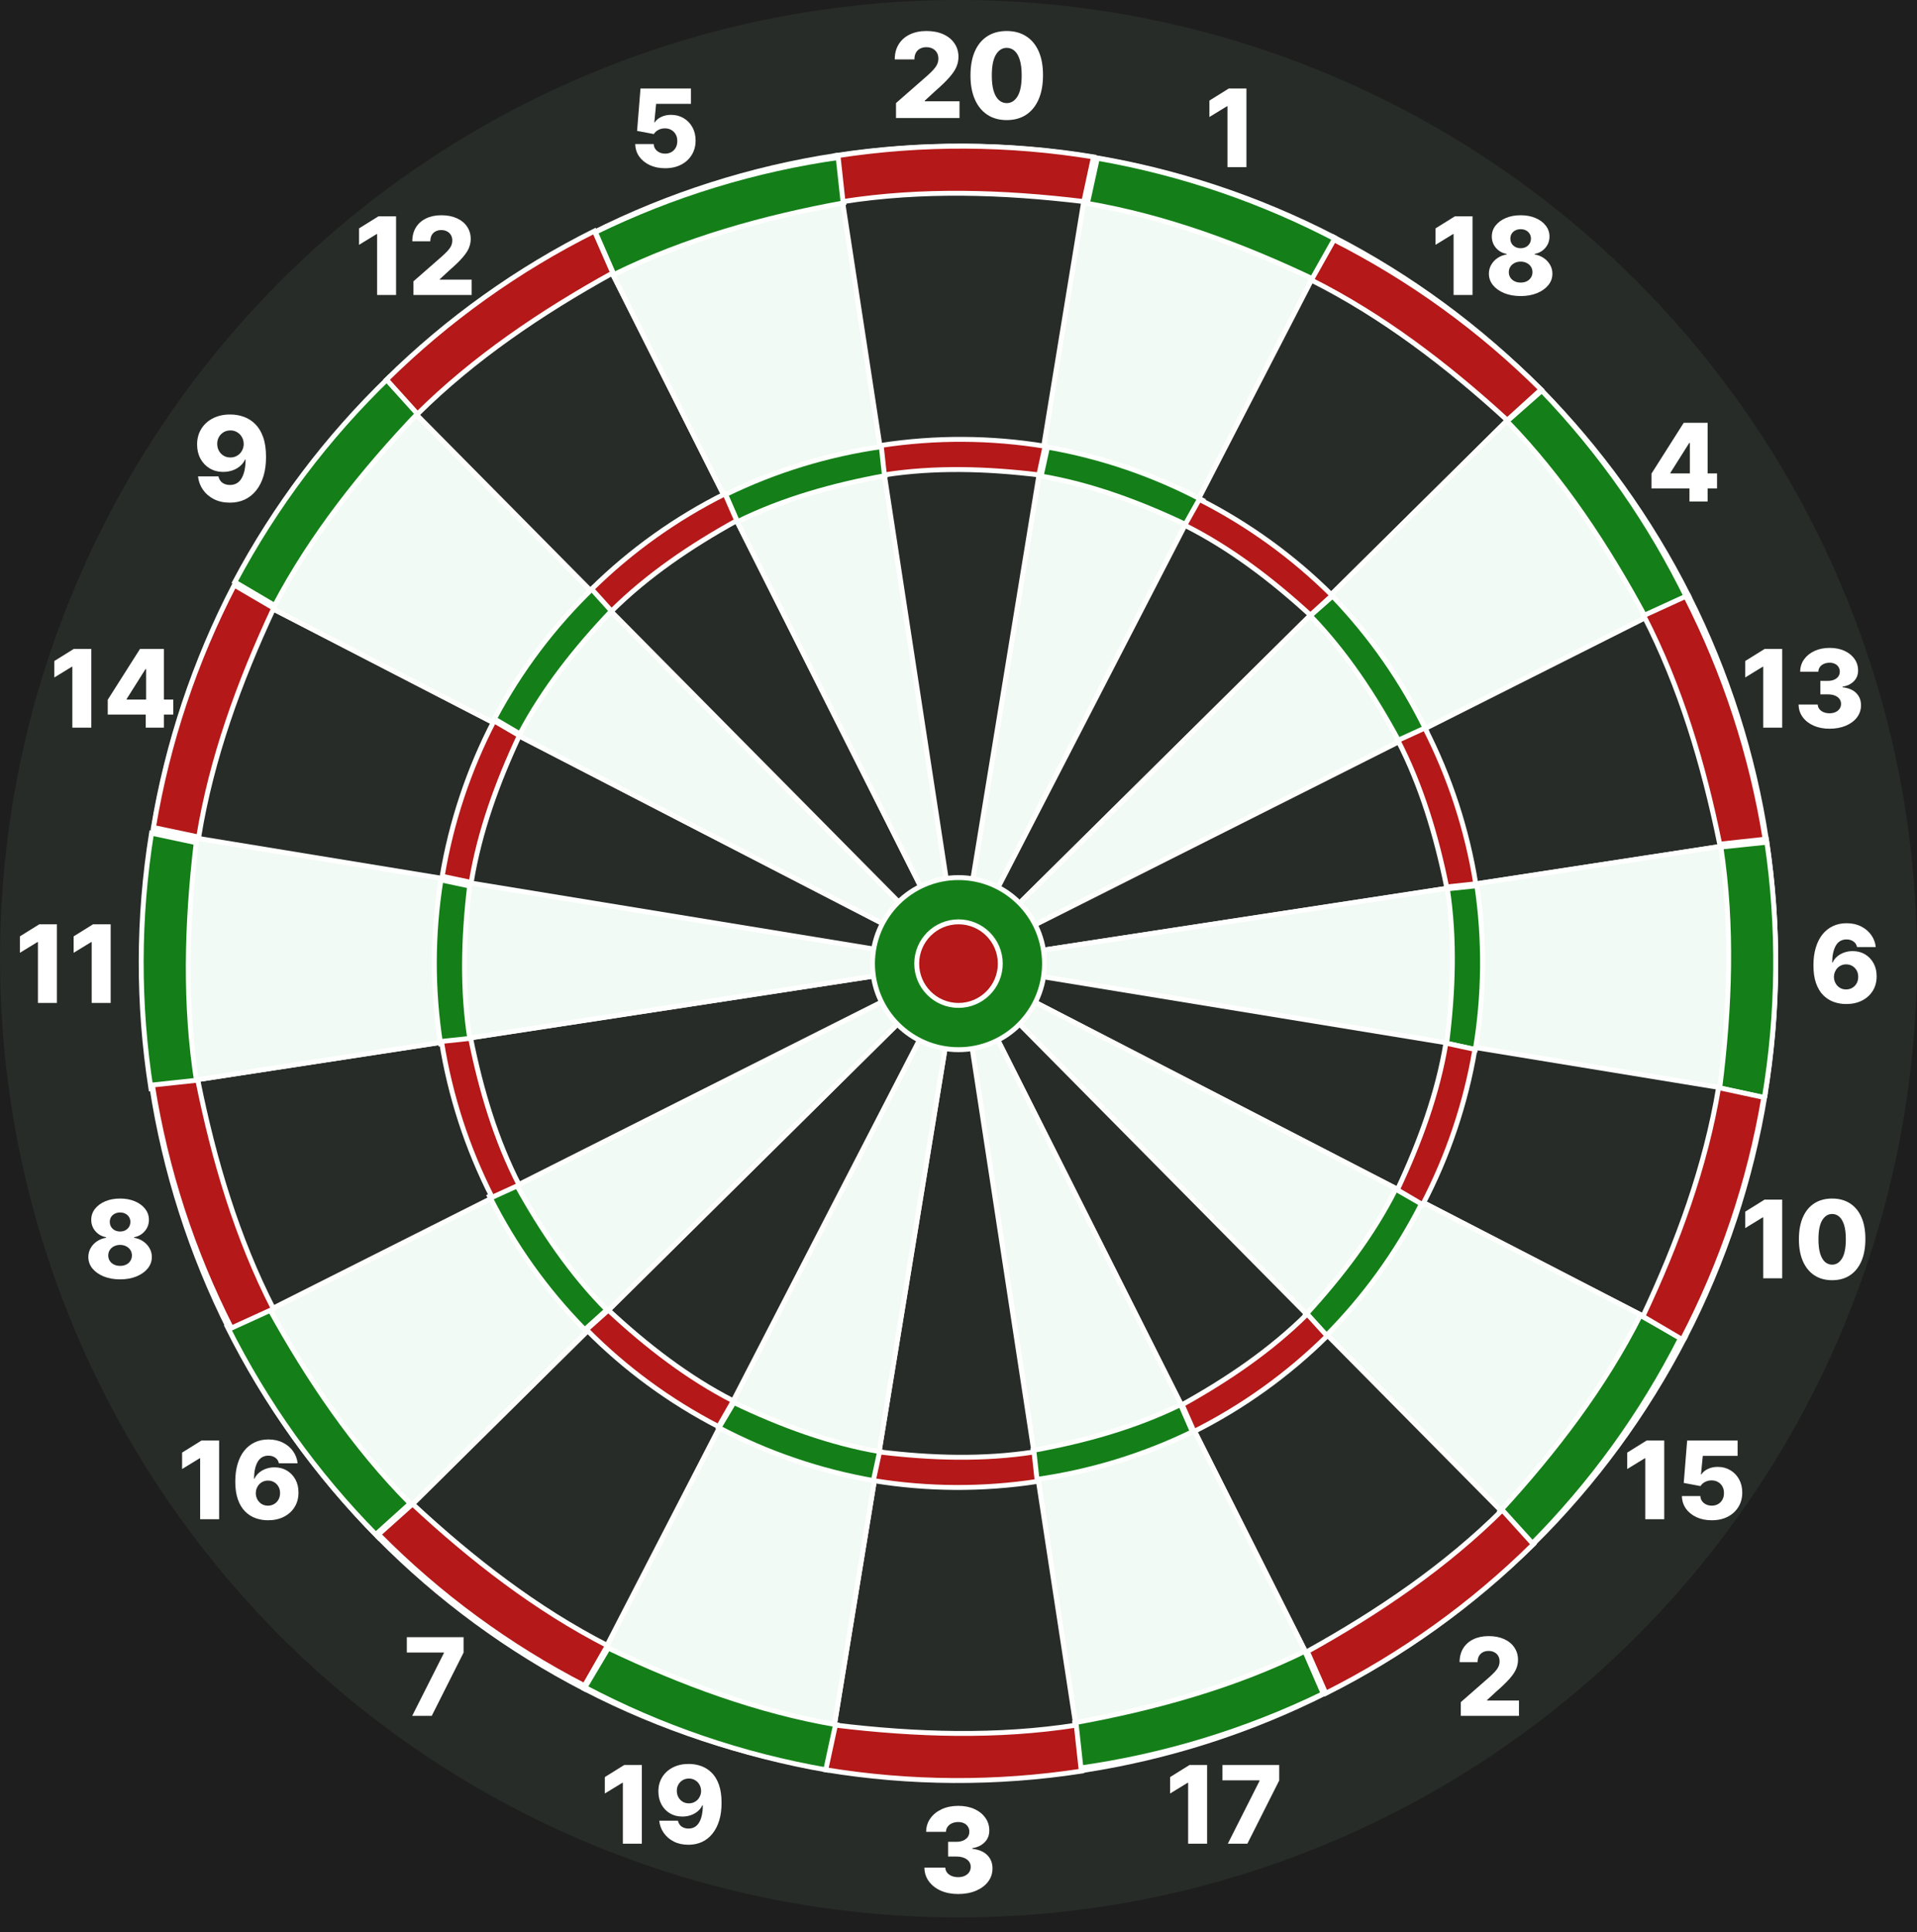 <svg width="390" height="393" viewBox="0 0 390 393" fill="none" xmlns="http://www.w3.org/2000/svg">
<rect width="390" height="393" fill="#1E1E1E"/>
<g id="dartBoard" clip-path="url(#clip0_0_1)">
<g id="frame">
<circle id="frame_2" cx="195" cy="195" r="195" fill="#272C28"/>
<path id=" " d="M194.926 385.239C193.597 385.239 192.418 385.011 191.389 384.557C190.366 384.097 189.56 383.463 188.969 382.656C188.378 381.849 188.077 380.92 188.065 379.869H192.31C192.327 380.25 192.449 380.588 192.676 380.884C192.903 381.173 193.213 381.401 193.605 381.565C193.997 381.73 194.443 381.812 194.943 381.812C195.443 381.812 195.884 381.724 196.264 381.548C196.651 381.366 196.952 381.119 197.168 380.807C197.384 380.489 197.489 380.125 197.483 379.716C197.489 379.307 197.372 378.943 197.134 378.625C196.895 378.307 196.557 378.06 196.119 377.884C195.688 377.707 195.176 377.619 194.585 377.619H192.889V374.619H194.585C195.102 374.619 195.557 374.534 195.949 374.364C196.347 374.193 196.656 373.955 196.878 373.648C197.099 373.335 197.207 372.977 197.202 372.574C197.207 372.182 197.114 371.838 196.92 371.543C196.733 371.241 196.469 371.009 196.128 370.844C195.793 370.679 195.403 370.597 194.96 370.597C194.494 370.597 194.071 370.679 193.69 370.844C193.315 371.009 193.017 371.241 192.795 371.543C192.574 371.844 192.457 372.193 192.446 372.591H188.415C188.426 371.551 188.716 370.636 189.284 369.847C189.852 369.051 190.625 368.429 191.602 367.98C192.585 367.531 193.705 367.307 194.96 367.307C196.21 367.307 197.31 367.526 198.259 367.963C199.207 368.401 199.946 368.997 200.474 369.753C201.003 370.503 201.267 371.352 201.267 372.301C201.273 373.284 200.952 374.094 200.304 374.73C199.662 375.366 198.835 375.759 197.824 375.906V376.043C199.176 376.202 200.196 376.639 200.884 377.355C201.577 378.071 201.92 378.966 201.915 380.04C201.915 381.051 201.616 381.949 201.02 382.733C200.429 383.511 199.605 384.125 198.548 384.574C197.497 385.017 196.29 385.239 194.926 385.239Z" fill="white"/>
<path id=" _2" d="M130.578 359V375H126.719V362.609H126.625L123.047 364.797V361.453L126.992 359H130.578ZM140.139 358.781C141.014 358.781 141.85 358.924 142.646 359.211C143.443 359.492 144.154 359.943 144.779 360.562C145.404 361.177 145.896 361.987 146.256 362.992C146.615 363.997 146.795 365.224 146.795 366.672C146.8 368.005 146.644 369.201 146.326 370.258C146.008 371.31 145.553 372.206 144.959 372.945C144.37 373.685 143.662 374.25 142.834 374.641C142.006 375.026 141.081 375.219 140.061 375.219C138.936 375.219 137.943 375.003 137.084 374.57C136.23 374.133 135.545 373.544 135.029 372.805C134.519 372.065 134.214 371.237 134.115 370.32H137.92C138.04 370.852 138.292 371.253 138.678 371.523C139.063 371.789 139.524 371.922 140.061 371.922C141.04 371.922 141.771 371.497 142.256 370.648C142.74 369.799 142.982 368.646 142.982 367.187H142.889C142.665 367.667 142.347 368.078 141.936 368.422C141.529 368.766 141.058 369.029 140.521 369.211C139.985 369.393 139.42 369.484 138.826 369.484C137.868 369.484 137.021 369.266 136.287 368.828C135.558 368.391 134.985 367.789 134.568 367.023C134.157 366.258 133.949 365.383 133.943 364.398C133.938 363.294 134.196 362.32 134.717 361.477C135.238 360.628 135.964 359.966 136.896 359.492C137.829 359.013 138.91 358.776 140.139 358.781ZM140.162 361.75C139.683 361.75 139.256 361.862 138.881 362.086C138.511 362.31 138.219 362.612 138.006 362.992C137.792 363.372 137.688 363.799 137.693 364.273C137.699 364.747 137.805 365.174 138.014 365.555C138.227 365.935 138.516 366.237 138.881 366.461C139.251 366.685 139.673 366.797 140.146 366.797C140.501 366.797 140.829 366.732 141.131 366.602C141.433 366.471 141.696 366.292 141.92 366.062C142.144 365.828 142.318 365.557 142.443 365.25C142.574 364.943 142.636 364.615 142.631 364.266C142.626 363.802 142.516 363.38 142.303 363C142.089 362.62 141.795 362.318 141.42 362.094C141.05 361.865 140.631 361.75 140.162 361.75Z" fill="white"/>
<path id=" _3" d="M83.859 349L90.312 336.219V336.117H82.766V333H94.312V336.141L87.836 349H83.859Z" fill="white"/>
<path id=" _4" d="M44.578 293V309H40.719V296.609H40.625L37.047 298.797V295.453L40.992 293H44.578ZM54.529 309.219C53.654 309.219 52.816 309.078 52.014 308.797C51.212 308.51 50.498 308.057 49.873 307.438C49.248 306.812 48.756 305.995 48.397 304.984C48.037 303.969 47.86 302.732 47.865 301.273C47.87 299.956 48.032 298.773 48.35 297.727C48.667 296.674 49.12 295.781 49.709 295.047C50.303 294.312 51.011 293.753 51.834 293.367C52.662 292.977 53.587 292.781 54.607 292.781C55.727 292.781 56.714 293 57.568 293.437C58.428 293.87 59.115 294.453 59.631 295.187C60.147 295.917 60.451 296.729 60.545 297.625H56.74C56.626 297.12 56.373 296.737 55.982 296.477C55.597 296.211 55.139 296.078 54.607 296.078C53.628 296.078 52.897 296.503 52.412 297.352C51.933 298.201 51.688 299.336 51.678 300.758H51.779C51.998 300.279 52.313 299.867 52.725 299.523C53.136 299.18 53.607 298.917 54.139 298.734C54.675 298.547 55.243 298.453 55.842 298.453C56.8 298.453 57.647 298.674 58.381 299.117C59.115 299.56 59.691 300.167 60.107 300.937C60.524 301.703 60.73 302.581 60.725 303.57C60.73 304.685 60.469 305.669 59.943 306.523C59.417 307.372 58.688 308.034 57.756 308.508C56.829 308.982 55.753 309.219 54.529 309.219ZM54.506 306.25C54.98 306.25 55.404 306.138 55.779 305.914C56.154 305.69 56.449 305.385 56.662 305C56.876 304.615 56.98 304.18 56.975 303.695C56.98 303.206 56.876 302.771 56.662 302.391C56.454 302.01 56.162 301.708 55.787 301.484C55.417 301.26 54.993 301.148 54.514 301.148C54.165 301.148 53.839 301.214 53.537 301.344C53.235 301.474 52.972 301.656 52.748 301.891C52.529 302.12 52.357 302.391 52.232 302.703C52.107 303.01 52.042 303.344 52.037 303.703C52.042 304.177 52.152 304.607 52.365 304.992C52.579 305.378 52.87 305.685 53.24 305.914C53.61 306.138 54.032 306.25 54.506 306.25Z" fill="white"/>
<path id=" _5" d="M24.43 260.219C23.185 260.219 22.073 260.021 21.094 259.625C20.12 259.224 19.354 258.682 18.797 258C18.245 257.312 17.969 256.536 17.969 255.672C17.969 255.01 18.128 254.404 18.445 253.852C18.763 253.299 19.193 252.841 19.734 252.477C20.281 252.107 20.891 251.87 21.562 251.766V251.641C20.682 251.479 19.961 251.07 19.398 250.414C18.841 249.758 18.562 248.99 18.562 248.109C18.562 247.276 18.815 246.534 19.32 245.883C19.831 245.232 20.526 244.719 21.406 244.344C22.292 243.969 23.299 243.781 24.43 243.781C25.56 243.781 26.565 243.969 27.445 244.344C28.331 244.719 29.026 245.232 29.531 245.883C30.042 246.534 30.297 247.276 30.297 248.109C30.297 248.995 30.013 249.766 29.445 250.422C28.883 251.073 28.167 251.479 27.297 251.641V251.766C27.963 251.87 28.568 252.107 29.109 252.477C29.656 252.841 30.088 253.299 30.406 253.852C30.729 254.404 30.891 255.01 30.891 255.672C30.891 256.536 30.612 257.312 30.055 258C29.497 258.682 28.732 259.224 27.758 259.625C26.789 260.021 25.68 260.219 24.43 260.219ZM24.43 257.477C24.904 257.477 25.32 257.388 25.68 257.211C26.039 257.029 26.32 256.776 26.523 256.453C26.732 256.13 26.836 255.766 26.836 255.359C26.836 254.943 26.732 254.573 26.523 254.25C26.315 253.927 26.029 253.674 25.664 253.492C25.305 253.305 24.893 253.211 24.43 253.211C23.971 253.211 23.56 253.305 23.195 253.492C22.831 253.674 22.544 253.927 22.336 254.25C22.128 254.573 22.023 254.943 22.023 255.359C22.023 255.766 22.125 256.13 22.328 256.453C22.537 256.771 22.82 257.021 23.18 257.203C23.544 257.385 23.961 257.477 24.43 257.477ZM24.43 250.484C24.836 250.484 25.195 250.401 25.508 250.234C25.826 250.068 26.073 249.836 26.25 249.539C26.432 249.242 26.523 248.906 26.523 248.531C26.523 248.156 26.432 247.826 26.25 247.539C26.073 247.253 25.828 247.029 25.516 246.867C25.203 246.701 24.841 246.617 24.43 246.617C24.023 246.617 23.662 246.701 23.344 246.867C23.026 247.029 22.779 247.253 22.602 247.539C22.424 247.826 22.336 248.156 22.336 248.531C22.336 248.906 22.424 249.242 22.602 249.539C22.784 249.831 23.034 250.062 23.352 250.234C23.669 250.401 24.029 250.484 24.43 250.484Z" fill="white"/>
<path id=" _6" d="M11.578 188V204H7.719V191.609H7.625L4.047 193.797V190.453L7.992 188H11.578ZM22.514 188V204H18.654V191.609H18.561L14.982 193.797V190.453L18.928 188H22.514Z" fill="white"/>
<path id=" _7" d="M18.578 132V148H14.719V135.609H14.625L11.047 137.797V134.453L14.992 132H18.578ZM21.92 145.344V142.328L28.475 132H31.154V136.094H29.6L25.764 142.172V142.297H35.256V145.344H21.92ZM29.646 148V144.422L29.725 143.102V132H33.342V148H29.646Z" fill="white"/>
<path id=" _8" d="M46.858 84.307C47.812 84.307 48.724 84.463 49.594 84.776C50.463 85.082 51.239 85.574 51.92 86.25C52.602 86.921 53.139 87.804 53.531 88.901C53.923 89.997 54.119 91.335 54.119 92.915C54.125 94.369 53.955 95.673 53.608 96.827C53.261 97.974 52.764 98.952 52.117 99.758C51.474 100.565 50.702 101.182 49.798 101.608C48.895 102.028 47.886 102.239 46.773 102.239C45.545 102.239 44.463 102.003 43.526 101.531C42.594 101.054 41.847 100.412 41.284 99.605C40.727 98.798 40.395 97.895 40.287 96.895H44.438C44.568 97.474 44.844 97.912 45.264 98.207C45.685 98.497 46.188 98.642 46.773 98.642C47.841 98.642 48.639 98.179 49.168 97.253C49.696 96.327 49.96 95.068 49.96 93.477H49.858C49.614 94 49.267 94.449 48.818 94.824C48.375 95.199 47.861 95.486 47.276 95.685C46.69 95.883 46.074 95.983 45.426 95.983C44.381 95.983 43.457 95.744 42.656 95.267C41.861 94.79 41.236 94.133 40.781 93.298C40.332 92.463 40.105 91.508 40.099 90.435C40.094 89.23 40.375 88.168 40.943 87.247C41.511 86.321 42.304 85.599 43.321 85.082C44.338 84.56 45.517 84.301 46.858 84.307ZM46.883 87.546C46.361 87.546 45.895 87.668 45.486 87.912C45.082 88.156 44.764 88.486 44.531 88.901C44.298 89.315 44.185 89.781 44.19 90.298C44.196 90.815 44.312 91.281 44.54 91.696C44.773 92.111 45.088 92.44 45.486 92.685C45.889 92.929 46.349 93.051 46.867 93.051C47.253 93.051 47.611 92.98 47.94 92.838C48.27 92.696 48.557 92.5 48.801 92.25C49.045 91.994 49.236 91.699 49.372 91.364C49.514 91.028 49.582 90.671 49.577 90.29C49.571 89.784 49.452 89.324 49.219 88.909C48.986 88.494 48.665 88.165 48.256 87.921C47.852 87.671 47.395 87.546 46.883 87.546Z" fill="white"/>
<path id=" _9" d="M80.578 44V60H76.719V47.609H76.625L73.047 49.797V46.453L76.992 44H80.578ZM84.115 60V57.219L89.951 52.109C90.389 51.714 90.761 51.352 91.068 51.023C91.376 50.69 91.61 50.357 91.772 50.023C91.933 49.685 92.014 49.318 92.014 48.922C92.014 48.479 91.917 48.102 91.725 47.789C91.532 47.471 91.266 47.227 90.928 47.055C90.589 46.883 90.201 46.797 89.764 46.797C89.321 46.797 88.933 46.888 88.6 47.07C88.266 47.247 88.006 47.505 87.818 47.844C87.636 48.182 87.545 48.594 87.545 49.078H83.881C83.881 47.99 84.126 47.05 84.615 46.258C85.105 45.466 85.792 44.857 86.678 44.43C87.568 43.997 88.602 43.781 89.779 43.781C90.993 43.781 92.047 43.984 92.943 44.391C93.839 44.797 94.532 45.365 95.022 46.094C95.516 46.818 95.764 47.659 95.764 48.617C95.764 49.227 95.641 49.831 95.397 50.43C95.152 51.029 94.712 51.69 94.076 52.414C93.446 53.138 92.55 54.005 91.389 55.016L89.475 56.781V56.883H95.959V60H84.115Z" fill="white"/>
<path id=" _10" d="M135.305 34.219C134.138 34.219 133.102 34.008 132.195 33.586C131.289 33.164 130.573 32.583 130.047 31.844C129.526 31.104 129.255 30.255 129.234 29.297H132.984C133.016 29.885 133.255 30.359 133.703 30.719C134.151 31.073 134.685 31.25 135.305 31.25C135.789 31.25 136.219 31.143 136.594 30.93C136.969 30.716 137.263 30.417 137.477 30.031C137.69 29.641 137.794 29.193 137.789 28.688C137.794 28.172 137.688 27.721 137.469 27.336C137.255 26.951 136.958 26.651 136.578 26.438C136.203 26.219 135.771 26.109 135.281 26.109C134.818 26.104 134.378 26.206 133.961 26.414C133.549 26.622 133.237 26.906 133.023 27.266L129.609 26.625L130.305 18H140.57V21.117H133.484L133.117 24.891H133.211C133.477 24.448 133.904 24.083 134.492 23.797C135.086 23.505 135.76 23.359 136.516 23.359C137.474 23.359 138.328 23.583 139.078 24.031C139.833 24.474 140.427 25.088 140.859 25.875C141.297 26.662 141.516 27.562 141.516 28.578C141.516 29.677 141.255 30.651 140.734 31.5C140.219 32.349 139.495 33.016 138.563 33.5C137.635 33.979 136.549 34.219 135.305 34.219Z" fill="white"/>
<path id=" _11" d="M362.578 132V148H358.719V135.609H358.625L355.047 137.797V134.453L358.992 132H362.578ZM372.201 148.219C370.982 148.219 369.902 148.01 368.959 147.594C368.021 147.172 367.282 146.591 366.74 145.852C366.199 145.112 365.923 144.26 365.912 143.297H369.803C369.818 143.646 369.93 143.956 370.139 144.227C370.347 144.492 370.631 144.701 370.99 144.852C371.35 145.003 371.758 145.078 372.217 145.078C372.675 145.078 373.079 144.997 373.428 144.836C373.782 144.669 374.058 144.443 374.256 144.156C374.454 143.865 374.55 143.531 374.545 143.156C374.55 142.781 374.443 142.448 374.225 142.156C374.006 141.865 373.696 141.638 373.295 141.477C372.899 141.315 372.43 141.234 371.889 141.234H370.334V138.484H371.889C372.363 138.484 372.779 138.406 373.139 138.25C373.503 138.094 373.787 137.875 373.99 137.594C374.193 137.307 374.292 136.979 374.287 136.609C374.292 136.25 374.206 135.935 374.029 135.664C373.857 135.388 373.615 135.174 373.303 135.023C372.995 134.872 372.639 134.797 372.232 134.797C371.805 134.797 371.417 134.872 371.068 135.023C370.725 135.174 370.451 135.388 370.248 135.664C370.045 135.94 369.938 136.26 369.928 136.625H366.232C366.243 135.672 366.508 134.833 367.029 134.109C367.55 133.38 368.258 132.81 369.154 132.398C370.055 131.987 371.081 131.781 372.232 131.781C373.378 131.781 374.386 131.982 375.256 132.383C376.126 132.784 376.803 133.331 377.287 134.023C377.771 134.711 378.014 135.49 378.014 136.359C378.019 137.26 377.725 138.003 377.131 138.586C376.542 139.169 375.785 139.529 374.857 139.664V139.789C376.097 139.935 377.032 140.336 377.662 140.992C378.298 141.648 378.613 142.469 378.607 143.453C378.607 144.38 378.334 145.203 377.787 145.922C377.245 146.635 376.49 147.198 375.521 147.609C374.558 148.016 373.451 148.219 372.201 148.219Z" fill="white"/>
<path id=" _12" d="M375.594 204.219C374.719 204.219 373.88 204.078 373.078 203.797C372.276 203.51 371.563 203.057 370.938 202.438C370.313 201.812 369.82 200.995 369.461 199.984C369.102 198.969 368.924 197.732 368.93 196.273C368.935 194.956 369.096 193.773 369.414 192.727C369.732 191.674 370.185 190.781 370.773 190.047C371.367 189.312 372.076 188.753 372.898 188.367C373.727 187.977 374.651 187.781 375.672 187.781C376.792 187.781 377.779 188 378.633 188.437C379.492 188.87 380.18 189.453 380.695 190.187C381.211 190.917 381.516 191.729 381.609 192.625H377.805C377.69 192.12 377.438 191.737 377.047 191.477C376.661 191.211 376.203 191.078 375.672 191.078C374.693 191.078 373.961 191.503 373.477 192.352C372.997 193.201 372.753 194.336 372.742 195.758H372.844C373.063 195.279 373.378 194.867 373.789 194.523C374.201 194.18 374.672 193.917 375.203 193.734C375.74 193.547 376.307 193.453 376.906 193.453C377.865 193.453 378.711 193.674 379.445 194.117C380.18 194.56 380.755 195.167 381.172 195.937C381.589 196.703 381.794 197.581 381.789 198.57C381.794 199.685 381.534 200.669 381.008 201.523C380.482 202.372 379.753 203.034 378.82 203.508C377.893 203.982 376.818 204.219 375.594 204.219ZM375.57 201.25C376.044 201.25 376.469 201.138 376.844 200.914C377.219 200.69 377.513 200.385 377.727 200C377.94 199.615 378.044 199.18 378.039 198.695C378.044 198.206 377.94 197.771 377.727 197.391C377.518 197.01 377.227 196.708 376.852 196.484C376.482 196.26 376.057 196.148 375.578 196.148C375.229 196.148 374.904 196.214 374.602 196.344C374.299 196.474 374.036 196.656 373.813 196.891C373.594 197.12 373.422 197.391 373.297 197.703C373.172 198.01 373.107 198.344 373.102 198.703C373.107 199.177 373.216 199.607 373.43 199.992C373.643 200.378 373.935 200.685 374.305 200.914C374.674 201.138 375.096 201.25 375.57 201.25Z" fill="white"/>
<path id=" _13" d="M362.578 244V260H358.719V247.609H358.625L355.047 249.797V246.453L358.992 244H362.578ZM372.732 260.391C371.337 260.391 370.133 260.06 369.123 259.398C368.113 258.732 367.334 257.776 366.787 256.531C366.24 255.281 365.969 253.779 365.975 252.023C365.98 250.268 366.253 248.779 366.795 247.555C367.342 246.326 368.118 245.391 369.123 244.75C370.133 244.104 371.337 243.781 372.732 243.781C374.128 243.781 375.331 244.104 376.342 244.75C377.357 245.391 378.139 246.326 378.686 247.555C379.232 248.784 379.503 250.273 379.498 252.023C379.498 253.784 379.225 255.289 378.678 256.539C378.131 257.789 377.352 258.745 376.342 259.406C375.337 260.062 374.133 260.391 372.732 260.391ZM372.732 257.227C373.566 257.227 374.24 256.802 374.756 255.953C375.271 255.099 375.527 253.789 375.521 252.023C375.521 250.867 375.404 249.914 375.17 249.164C374.936 248.409 374.61 247.846 374.193 247.477C373.777 247.107 373.29 246.922 372.732 246.922C371.904 246.922 371.235 247.341 370.725 248.18C370.214 249.013 369.956 250.294 369.951 252.023C369.946 253.195 370.058 254.167 370.287 254.937C370.521 255.708 370.85 256.284 371.271 256.664C371.693 257.039 372.18 257.227 372.732 257.227Z" fill="white"/>
<path id=" _14" d="M338.578 293V309H334.719V296.609H334.625L331.047 298.797V295.453L334.992 293H338.578ZM348.24 309.219C347.074 309.219 346.037 309.008 345.131 308.586C344.225 308.164 343.508 307.583 342.982 306.844C342.462 306.104 342.191 305.255 342.17 304.297H345.92C345.951 304.885 346.191 305.359 346.639 305.719C347.087 306.073 347.62 306.25 348.24 306.25C348.725 306.25 349.154 306.143 349.529 305.93C349.904 305.716 350.199 305.417 350.412 305.031C350.626 304.641 350.73 304.193 350.725 303.687C350.73 303.172 350.623 302.721 350.404 302.336C350.191 301.951 349.894 301.651 349.514 301.438C349.139 301.219 348.706 301.109 348.217 301.109C347.753 301.104 347.313 301.206 346.896 301.414C346.485 301.622 346.173 301.906 345.959 302.266L342.545 301.625L343.24 293H353.506V296.117H346.42L346.053 299.891H346.146C346.412 299.448 346.839 299.083 347.428 298.797C348.021 298.505 348.696 298.359 349.451 298.359C350.41 298.359 351.264 298.583 352.014 299.031C352.769 299.474 353.363 300.089 353.795 300.875C354.232 301.661 354.451 302.562 354.451 303.578C354.451 304.677 354.191 305.651 353.67 306.5C353.154 307.349 352.43 308.016 351.498 308.5C350.571 308.979 349.485 309.219 348.24 309.219Z" fill="white"/>
<path id=" _15" d="M297.18 349V346.219L303.016 341.109C303.453 340.714 303.826 340.352 304.133 340.023C304.44 339.69 304.674 339.357 304.836 339.023C304.997 338.685 305.078 338.318 305.078 337.922C305.078 337.479 304.982 337.102 304.789 336.789C304.596 336.471 304.331 336.227 303.992 336.055C303.654 335.883 303.266 335.797 302.828 335.797C302.385 335.797 301.997 335.888 301.664 336.07C301.331 336.247 301.07 336.505 300.883 336.844C300.701 337.182 300.609 337.594 300.609 338.078H296.945C296.945 336.99 297.19 336.049 297.68 335.258C298.169 334.466 298.857 333.857 299.742 333.43C300.633 332.997 301.667 332.781 302.844 332.781C304.057 332.781 305.112 332.984 306.008 333.391C306.904 333.797 307.596 334.365 308.086 335.094C308.581 335.818 308.828 336.659 308.828 337.617C308.828 338.227 308.706 338.831 308.461 339.43C308.216 340.029 307.776 340.69 307.141 341.414C306.51 342.138 305.615 343.005 304.453 344.016L302.539 345.781V345.883H309.023V349H297.18Z" fill="white"/>
<path id=" _16" d="M245.578 359V375H241.719V362.609H241.625L238.047 364.797V361.453L241.992 359H245.578ZM249.795 375L256.248 362.219V362.117H248.701V359H260.248V362.141L253.771 375H249.795Z" fill="white"/>
<path id=" _17" d="M299.578 44V60H295.719V47.609H295.625L292.047 49.797V46.453L295.992 44H299.578ZM309.365 60.219C308.12 60.219 307.008 60.021 306.029 59.625C305.055 59.224 304.29 58.682 303.732 58C303.18 57.312 302.904 56.536 302.904 55.672C302.904 55.01 303.063 54.404 303.381 53.852C303.699 53.3 304.128 52.841 304.67 52.477C305.217 52.107 305.826 51.87 306.498 51.766V51.641C305.618 51.479 304.896 51.07 304.334 50.414C303.777 49.758 303.498 48.99 303.498 48.109C303.498 47.276 303.751 46.534 304.256 45.883C304.766 45.232 305.462 44.719 306.342 44.344C307.227 43.969 308.235 43.781 309.365 43.781C310.495 43.781 311.501 43.969 312.381 44.344C313.266 44.719 313.962 45.232 314.467 45.883C314.977 46.534 315.232 47.276 315.232 48.109C315.232 48.995 314.949 49.766 314.381 50.422C313.818 51.073 313.102 51.479 312.232 51.641V51.766C312.899 51.87 313.503 52.107 314.045 52.477C314.592 52.841 315.024 53.3 315.342 53.852C315.665 54.404 315.826 55.01 315.826 55.672C315.826 56.536 315.548 57.312 314.99 58C314.433 58.682 313.667 59.224 312.693 59.625C311.725 60.021 310.615 60.219 309.365 60.219ZM309.365 57.477C309.839 57.477 310.256 57.388 310.615 57.211C310.975 57.029 311.256 56.776 311.459 56.453C311.667 56.13 311.771 55.766 311.771 55.359C311.771 54.943 311.667 54.573 311.459 54.25C311.251 53.927 310.964 53.675 310.6 53.492C310.24 53.305 309.829 53.211 309.365 53.211C308.907 53.211 308.495 53.305 308.131 53.492C307.766 53.675 307.48 53.927 307.271 54.25C307.063 54.573 306.959 54.943 306.959 55.359C306.959 55.766 307.061 56.13 307.264 56.453C307.472 56.771 307.756 57.021 308.115 57.203C308.48 57.385 308.896 57.477 309.365 57.477ZM309.365 50.484C309.771 50.484 310.131 50.401 310.443 50.234C310.761 50.068 311.008 49.836 311.186 49.539C311.368 49.242 311.459 48.906 311.459 48.531C311.459 48.156 311.368 47.825 311.186 47.539C311.008 47.253 310.764 47.029 310.451 46.867C310.139 46.7 309.777 46.617 309.365 46.617C308.959 46.617 308.597 46.7 308.279 46.867C307.962 47.029 307.714 47.253 307.537 47.539C307.36 47.825 307.271 48.156 307.271 48.531C307.271 48.906 307.36 49.242 307.537 49.539C307.719 49.831 307.969 50.062 308.287 50.234C308.605 50.401 308.964 50.484 309.365 50.484Z" fill="white"/>
<path id=" _18" d="M182.287 24V20.966L188.653 15.392C189.131 14.96 189.537 14.565 189.872 14.207C190.207 13.844 190.463 13.48 190.639 13.117C190.815 12.747 190.903 12.347 190.903 11.915C190.903 11.432 190.798 11.02 190.588 10.679C190.378 10.332 190.088 10.065 189.719 9.878C189.349 9.69 188.926 9.597 188.449 9.597C187.966 9.597 187.543 9.696 187.179 9.895C186.815 10.088 186.531 10.369 186.327 10.739C186.128 11.108 186.028 11.557 186.028 12.085H182.031C182.031 10.898 182.298 9.872 182.832 9.009C183.366 8.145 184.116 7.48 185.082 7.014C186.054 6.543 187.182 6.307 188.466 6.307C189.79 6.307 190.94 6.528 191.918 6.972C192.895 7.415 193.651 8.034 194.185 8.83C194.724 9.619 194.994 10.537 194.994 11.582C194.994 12.247 194.861 12.906 194.594 13.56C194.327 14.213 193.847 14.935 193.153 15.724C192.466 16.514 191.489 17.46 190.222 18.562L188.134 20.489V20.599H195.207V24H182.287ZM204.81 24.426C203.288 24.426 201.975 24.065 200.873 23.344C199.771 22.616 198.921 21.574 198.325 20.216C197.728 18.852 197.433 17.213 197.438 15.298C197.444 13.383 197.742 11.758 198.333 10.423C198.93 9.082 199.776 8.062 200.873 7.364C201.975 6.659 203.288 6.307 204.81 6.307C206.333 6.307 207.646 6.659 208.748 7.364C209.856 8.062 210.708 9.082 211.305 10.423C211.901 11.764 212.197 13.389 212.191 15.298C212.191 17.219 211.893 18.861 211.296 20.224C210.7 21.588 209.85 22.631 208.748 23.352C207.651 24.068 206.339 24.426 204.81 24.426ZM204.81 20.974C205.719 20.974 206.455 20.511 207.018 19.585C207.58 18.653 207.859 17.224 207.853 15.298C207.853 14.037 207.725 12.997 207.469 12.179C207.214 11.355 206.859 10.742 206.404 10.338C205.95 9.935 205.418 9.733 204.81 9.733C203.907 9.733 203.177 10.19 202.62 11.105C202.063 12.014 201.782 13.412 201.776 15.298C201.771 16.577 201.893 17.636 202.143 18.477C202.398 19.318 202.756 19.946 203.217 20.361C203.677 20.77 204.208 20.974 204.81 20.974Z" fill="white"/>
<path id=" _19" d="M253.578 18V34H249.719V21.609H249.625L246.047 23.797V20.453L249.992 18H253.578Z" fill="white"/>
<path id=" _20" d="M335.984 99.344V96.328L342.539 86H345.219V90.094H343.664L339.828 96.172V96.297H349.32V99.344H335.984ZM343.711 102V98.422L343.789 97.102V86H347.406V102H343.711Z" fill="white"/>
</g>
<g id="board">
<path id="1" d="M195.123 195.874L221.961 31.913C239.167 34.729 255.822 40.236 271.315 48.231L195.123 195.874Z" fill="#F1FAF4" stroke="white"/>
<path id="18" d="M195.123 195.874L271.315 48.231C286.808 56.227 300.946 66.611 313.21 79.002L195.123 195.874Z" fill="#272C28" stroke="white"/>
<path id="4" d="M195.123 195.874L313.21 79.002C325.474 91.394 335.711 105.638 343.546 121.213L195.123 195.874Z" fill="#F1FAF4" stroke="white"/>
<path id="13" d="M195.123 195.874L343.546 121.213C351.38 136.788 356.715 153.499 359.353 170.733L195.123 195.874Z" fill="#272C28" stroke="white"/>
<path id="6" d="M195.123 195.874L359.353 170.733C361.991 187.966 361.9 205.508 359.084 222.713L195.123 195.874Z" fill="#F1FAF4" stroke="white"/>
<path id="10" d="M195.123 195.874L359.084 222.713C356.268 239.919 350.761 256.573 342.766 272.066L195.123 195.874Z" fill="#272C28" stroke="white"/>
<path id="15" d="M195.123 195.874L342.766 272.066C334.77 287.559 324.386 301.697 311.995 313.961L195.123 195.874Z" fill="#F1FAF4" stroke="white"/>
<path id="2" d="M195.123 195.874L311.995 313.961C299.603 326.226 285.359 336.463 269.784 344.297L195.123 195.874Z" fill="#272C28" stroke="white"/>
<path id="17" d="M195.123 195.874L269.784 344.297C254.209 352.132 237.498 357.466 220.265 360.105L195.123 195.874Z" fill="#F1FAF4" stroke="white"/>
<path id="3" d="M195.123 195.874L220.265 360.105C203.031 362.743 185.489 362.652 168.284 359.836L195.123 195.874Z" fill="#272C28" stroke="white"/>
<path id="19" d="M195.123 195.874L168.284 359.836C151.079 357.02 134.424 351.513 118.931 343.517L195.123 195.874Z" fill="#F1FAF4" stroke="white"/>
<path id="7" d="M195.123 195.874L118.931 343.517C103.438 335.522 89.3 325.138 77.036 312.747L195.123 195.874Z" fill="#272C28" stroke="white"/>
<path id="16" d="M195.123 195.874L77.036 312.747C64.772 300.355 54.534 286.11 46.7 270.536L195.123 195.874Z" fill="#F1FAF4" stroke="white"/>
<path id="8" d="M195.123 195.874L46.7 270.536C38.865 254.961 33.531 238.25 30.892 221.016L195.123 195.874Z" fill="#272C28" stroke="white"/>
<path id="11" d="M195.123 195.874L30.893 221.016C28.254 203.783 28.345 186.241 31.161 169.036L195.123 195.874Z" fill="#F1FAF4" stroke="white"/>
<path id="14" d="M195.123 195.874L31.161 169.036C33.978 151.83 39.484 135.175 47.48 119.682L195.123 195.874Z" fill="#272C28" stroke="white"/>
<path id="9" d="M195.123 195.874L47.48 119.682C55.475 104.189 65.859 90.051 78.251 77.787L195.123 195.874Z" fill="#F1FAF4" stroke="white"/>
<path id="12" d="M195.123 195.874L78.251 77.787C90.642 65.523 104.887 55.286 120.462 47.452L195.123 195.874Z" fill="#272C28" stroke="white"/>
<path id="5" d="M195.123 195.874L120.462 47.452C136.036 39.617 152.747 34.282 169.981 31.644L195.123 195.874Z" fill="#F1FAF4" stroke="white"/>
<path id="20" d="M195.123 195.874L169.981 31.644C187.215 29.006 204.756 29.097 221.961 31.913L195.123 195.874Z" fill="#272C28" stroke="white"/>
</g>
<g id="x2">
<g id="green">
<path id="9x2" d="M55.877 123.153L47.768 118.376C55.956 102.984 66.515 88.977 79.058 76.868L85.17 83.873C73.703 95.904 63.438 108.832 55.877 123.153Z" fill="#147F18" stroke="white"/>
<path id="16x2" d="M83.435 305.806L76.448 312.11C64.218 299.685 54.02 285.412 46.228 269.815L54.743 266.085C62.783 280.631 72.04 294.299 83.435 305.806Z" fill="#147F18" stroke="white"/>
<path id="11x2" d="M40.066 220.399L30.714 221.446C28.024 204.22 28.063 186.679 30.828 169.465L39.92 171.399C37.97 187.905 37.519 204.407 40.066 220.399Z" fill="#147F18" stroke="white"/>
<path id="6x2" d="M350.097 172.281L359.457 171.306C362.015 188.552 361.842 206.092 358.945 223.284L349.868 221.281C351.945 204.79 352.522 188.293 350.097 172.281Z" fill="#147F18" stroke="white"/>
<path id="19x2" d="M170.203 350.813L168.191 360.007C151.014 357.023 134.414 351.353 119 343.207L123.752 335.217C138.757 342.365 154.24 348.091 170.203 350.813Z" fill="#147F18" stroke="white"/>
<path id="17x2" d="M265.454 335.861L269.202 344.494C253.525 352.124 236.746 357.238 219.479 359.65L218.658 350.39C235.009 347.408 250.915 342.993 265.454 335.861Z" fill="#147F18" stroke="white"/>
<path id="1x2" d="M221.224 41.378L223.243 32.186C240.418 35.184 257.014 40.867 272.422 49.025L267.664 57.011C252.664 49.852 237.186 44.114 221.224 41.378Z" fill="#147F18" stroke="white"/>
<path id="15x2" d="M333.706 267.545L341.905 272.167C334.011 287.711 323.719 301.917 311.408 314.261L305.164 307.374C316.401 295.127 326.419 282.007 333.706 267.545Z" fill="#147F18" stroke="white"/>
<path id="4x2" d="M306.607 85.676L313.665 79.45C325.755 92.012 335.792 106.398 343.408 122.081L334.852 125.716C326.975 111.08 317.873 97.309 306.607 85.676Z" fill="#147F18" stroke="white"/>
<path id="5x2" d="M124.894 55.848L121.135 47.22C136.802 39.57 153.575 34.434 170.838 32L171.671 41.259C155.324 44.262 139.424 48.697 124.894 55.848Z" fill="#147F18" stroke="white"/>
</g>
<g id="read">
<path id="7x2" d="M123.572 334.699L118.898 342.867C103.404 334.873 89.265 324.491 77 312.1L83.927 305.901C96.102 317.216 109.157 327.318 123.572 334.699Z" fill="#B41818" stroke="white"/>
<path id="20x2" d="M171.5 41L170.481 31.644C187.715 29.006 205.256 29.097 222.461 31.913L220.5 41C204 39 187.5 38.5 171.5 41Z" fill="#B41818" stroke="white"/>
<path id="12x2" d="M84.939 84.209L78.635 77.222C91.059 64.991 105.331 54.792 120.927 47L124.659 55.515C110.113 63.556 96.445 72.813 84.939 84.209Z" fill="#B41818" stroke="white"/>
<path id="14x2" d="M40.423 170.256L31.216 168.309C34.079 151.111 39.631 134.471 47.669 119L55.692 123.695C48.65 138.751 43.034 154.273 40.423 170.256Z" fill="#B41818" stroke="white"/>
<path id="8x2" d="M55.629 266.223L47.066 270.128C39.15 254.594 33.728 237.911 31 220.692L40.243 219.701C43.525 235.994 48.231 251.817 55.629 266.223Z" fill="#B41818" stroke="white"/>
<path id="2x2" d="M305.63 307.13L311.949 314.104C299.55 326.36 285.299 336.589 269.72 344.414L265.971 335.907C280.5 327.835 294.148 318.55 305.63 307.13Z" fill="#B41818" stroke="white"/>
<path id="3x2" d="M218.962 350.89L219.98 360.246C202.747 362.883 185.205 362.791 168 359.974L169.962 350.887C186.462 352.888 202.962 353.389 218.962 350.89Z" fill="#B41818" stroke="white"/>
<path id="18x2" d="M266.784 56.965L271.398 48.763C286.95 56.643 301.164 66.922 313.52 79.222L306.638 85.472C294.381 74.246 281.252 64.24 266.784 56.965Z" fill="#B41818" stroke="white"/>
<path id="10x2" d="M349.632 221.23L358.834 223.204C355.922 240.393 350.322 257.017 342.24 272.465L334.23 267.747C341.315 252.712 346.976 237.205 349.632 221.23Z" fill="#B41818" stroke="white"/>
<path id="13x2" d="M334.398 125.207L342.954 121.287C350.897 136.806 356.349 153.48 359.107 170.694L349.866 171.702C346.555 155.414 341.821 139.6 334.398 125.207Z" fill="#B41818" stroke="white"/>
</g>
</g>
<g id="x3">
<g id="green_2">
<path id="9x3" d="M105.775 149.275L100.574 146.212C105.825 136.341 112.597 127.358 120.641 119.592L124.56 124.084C117.206 131.8 110.624 140.091 105.775 149.275Z" fill="#147F18" stroke="white"/>
<path id="16x3" d="M123.448 266.411L118.966 270.454C111.123 262.485 104.583 253.332 99.587 243.33L105.047 240.938C110.203 250.266 116.14 259.032 123.448 266.411Z" fill="#147F18" stroke="white"/>
<path id="11x3" d="M95.635 211.639L89.637 212.311C87.912 201.264 87.937 190.014 89.71 178.975L95.541 180.215C94.29 190.801 94.001 201.383 95.635 211.639Z" fill="#147F18" stroke="white"/>
<path id="6x3" d="M294.459 180.781L300.462 180.156C302.102 191.215 301.991 202.464 300.134 213.49L294.312 212.205C295.644 201.629 296.014 191.049 294.459 180.781Z" fill="#147F18" stroke="white"/>
<path id="19x3" d="M179.092 295.275L177.802 301.17C166.787 299.256 156.141 295.621 146.256 290.396L149.303 285.272C158.926 289.856 168.855 293.528 179.092 295.275Z" fill="#147F18" stroke="white"/>
<path id="17x3" d="M240.177 285.686L242.581 291.222C232.527 296.115 221.766 299.395 210.693 300.942L210.167 295.003C220.653 293.09 230.853 290.259 240.177 285.686Z" fill="#147F18" stroke="white"/>
<path id="1x3" d="M211.812 96.832L213.107 90.938C224.122 92.86 234.764 96.504 244.646 101.736L241.594 106.858C231.975 102.266 222.049 98.587 211.812 96.832Z" fill="#147F18" stroke="white"/>
<path id="15x3" d="M283.948 241.874L289.205 244.838C284.143 254.807 277.543 263.917 269.648 271.834L265.643 267.417C272.85 259.563 279.274 251.149 283.948 241.874Z" fill="#147F18" stroke="white"/>
<path id="4x3" d="M266.569 125.241L271.095 121.248C278.848 129.304 285.285 138.53 290.169 148.588L284.682 150.919C279.631 141.533 273.794 132.701 266.569 125.241Z" fill="#147F18" stroke="white"/>
<path id="5x3" d="M150.035 106.112L147.625 100.579C157.672 95.673 168.428 92.379 179.5 90.818L180.034 96.756C169.55 98.682 159.353 101.526 150.035 106.112Z" fill="#147F18" stroke="white"/>
</g>
<g id="read_2">
<path id="7x3" d="M149.187 284.94L146.19 290.179C136.254 285.052 127.186 278.394 119.321 270.448L123.763 266.472C131.571 273.729 139.943 280.207 149.187 284.94Z" fill="#B41818" stroke="white"/>
<path id="20x3" d="M179.924 96.59L179.271 90.59C190.322 88.898 201.572 88.956 212.606 90.762L211.348 96.59C200.766 95.307 190.185 94.987 179.924 96.59Z" fill="#B41818" stroke="white"/>
<path id="12x3" d="M124.412 124.3L120.369 119.819C128.337 111.976 137.49 105.435 147.492 100.438L149.885 105.898C140.556 111.055 131.791 116.992 124.412 124.3Z" fill="#B41818" stroke="white"/>
<path id="14x3" d="M95.864 179.482L89.959 178.234C91.795 167.205 95.356 156.533 100.51 146.612L105.656 149.623C101.14 159.278 97.538 169.233 95.864 179.482Z" fill="#B41818" stroke="white"/>
<path id="8x3" d="M105.615 241.026L100.124 243.53C95.047 233.569 91.57 222.87 89.821 211.827L95.749 211.191C97.853 221.641 100.871 231.788 105.615 241.026Z" fill="#B41818" stroke="white"/>
<path id="2x3" d="M265.942 267.26L269.995 271.732C262.043 279.592 252.904 286.152 242.913 291.17L240.508 285.715C249.826 280.539 258.579 274.584 265.942 267.26Z" fill="#B41818" stroke="white"/>
<path id="3x3" d="M210.362 295.324L211.015 301.324C199.963 303.015 188.713 302.956 177.679 301.149L178.938 295.322C189.519 296.605 200.101 296.926 210.362 295.324Z" fill="#B41818" stroke="white"/>
<path id="18x3" d="M241.03 106.828L243.989 101.568C253.962 106.622 263.078 113.214 271.002 121.102L266.589 125.11C258.728 117.911 250.308 111.494 241.03 106.828Z" fill="#B41818" stroke="white"/>
<path id="10x3" d="M294.161 212.172L300.062 213.438C298.195 224.461 294.603 235.122 289.421 245.029L284.284 242.004C288.827 232.361 292.458 222.417 294.161 212.172Z" fill="#B41818" stroke="white"/>
<path id="13x3" d="M284.391 150.592L289.878 148.078C294.972 158.031 298.468 168.724 300.237 179.763L294.311 180.409C292.188 169.964 289.152 159.822 284.391 150.592Z" fill="#B41818" stroke="white"/>
</g>
</g>
<g id="middle">
<circle id="25" cx="195" cy="196" r="17.5" fill="#147F18" stroke="white"/>
<circle id="50" cx="195" cy="196" r="8.5" fill="#B41818" stroke="white"/>
</g>
</g>
<defs>
<clipPath id="clip0_0_1">
<rect width="390" height="393" fill="white"/>
</clipPath>
</defs>
</svg>
